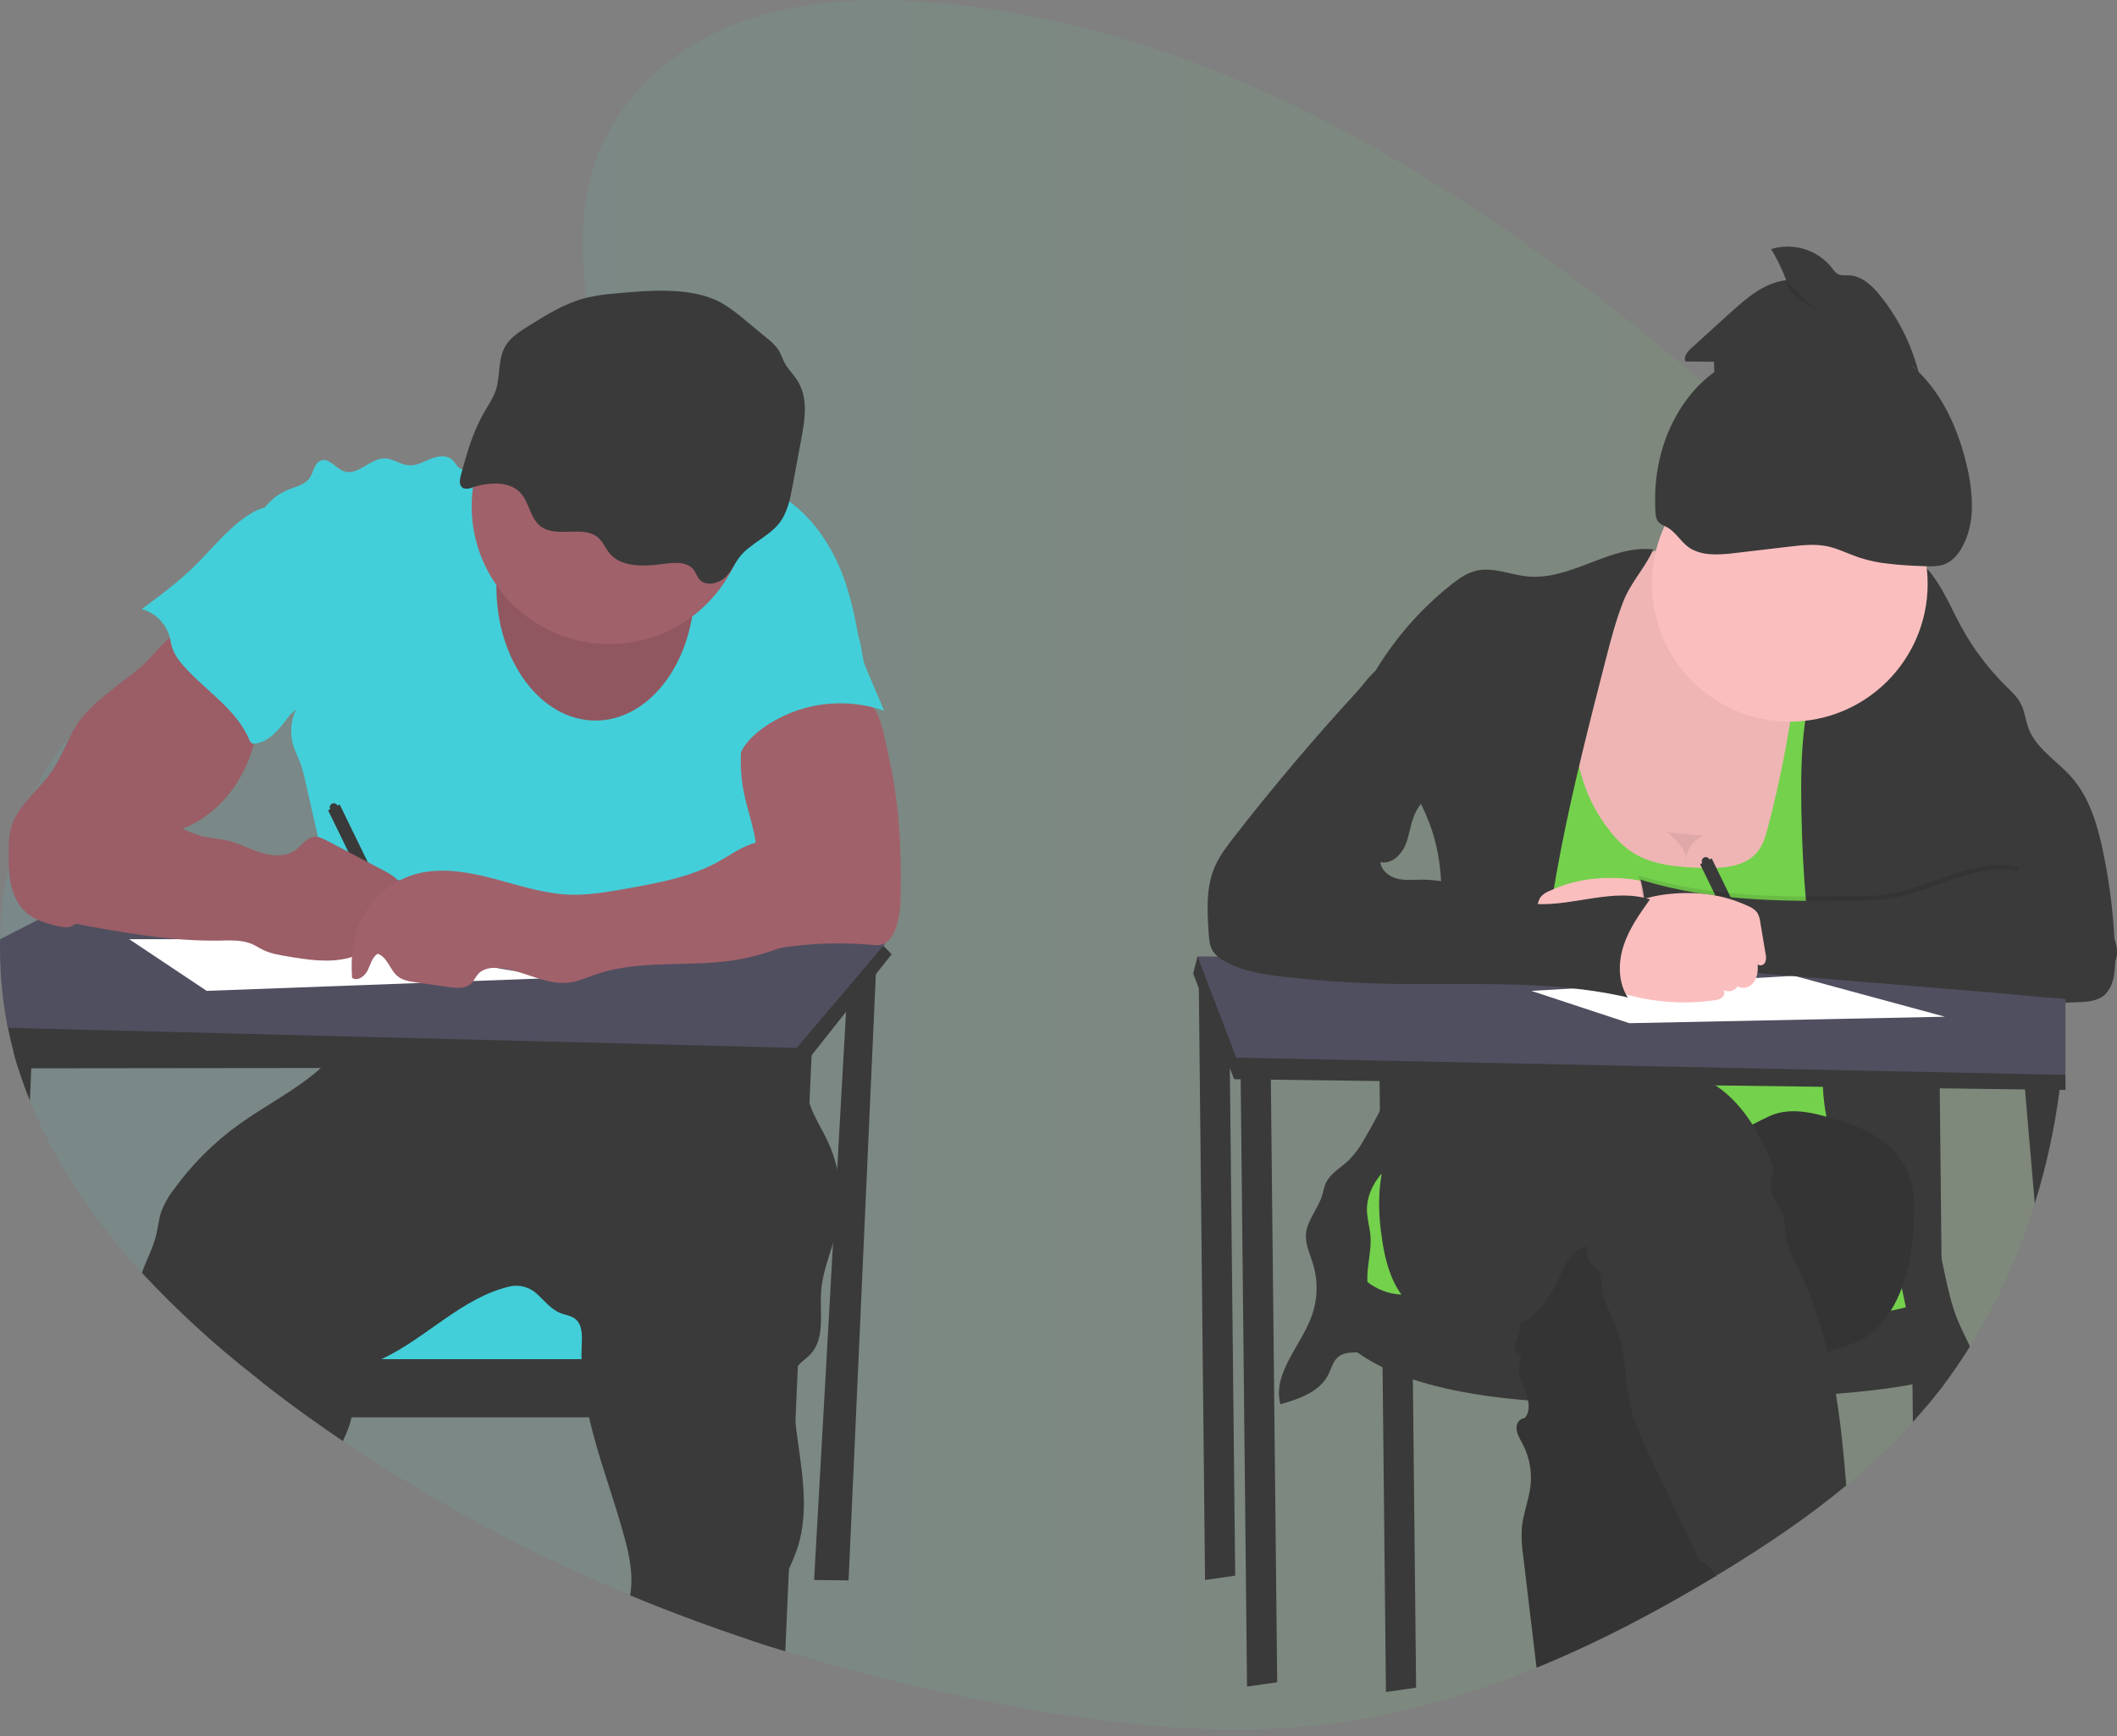 <svg width="300" height="246" viewBox="0 0 300 246" fill="none" xmlns="http://www.w3.org/2000/svg">
<rect x="0" y="0" width="300" height="246" fill="#808080" stroke="none"/>
<g clip-path="url(#clip0)">
<path opacity="0.1" d="M292.705 142.084C292.705 142.27 292.705 142.456 292.705 142.64C292.673 145.851 292.482 149.053 292.134 152.248C292.136 152.267 292.136 152.287 292.134 152.306C292.107 152.572 292.076 152.834 292.046 153.1C291.994 153.548 291.939 153.994 291.878 154.443C291.166 159.904 289.989 165.294 288.359 170.555C286.175 177.664 283.087 184.463 279.172 190.785C277.967 192.718 276.684 194.589 275.323 196.398C274.596 197.357 273.855 198.294 273.088 199.216C272.551 199.861 272.004 200.495 271.446 201.12L271.098 201.505C268.165 204.726 265.003 207.731 261.637 210.497C256.143 215.051 250.227 219.012 244.217 222.687C243.876 222.898 243.531 223.105 243.186 223.298C243.162 223.315 243.136 223.33 243.11 223.343C234.942 228.282 226.472 232.738 217.746 236.306C208.192 240.222 198.327 243.07 188.206 244.315C174.099 246.049 159.82 244.639 145.799 242.215C134.137 240.212 122.616 237.459 111.308 233.974L109.447 233.391C108.482 233.084 107.519 232.771 106.556 232.451C100.743 230.528 94.994 228.392 89.311 226.042C75.037 220.163 61.401 212.841 48.616 204.191C46.988 203.096 45.383 201.977 43.802 200.833C41.593 199.242 39.409 197.604 37.252 195.919L35.922 194.888C30.277 190.468 24.988 185.611 20.105 180.362C13.537 173.214 7.923 165.15 4.233 155.944C3.651 154.497 3.118 153.023 2.634 151.522L2.588 151.372C2.344 150.609 2.118 149.846 1.911 149.052C1.605 147.917 1.338 146.767 1.108 145.603C1.059 145.38 1.016 145.158 0.977 144.932C0.247 141.015 -0.075 137.033 0.015 133.049C0.092 129.559 0.5 126.084 1.236 122.672C1.989 119.134 3.15 115.696 4.694 112.426C6.09 109.485 7.869 106.742 9.984 104.267C11.47 102.537 13.141 100.975 14.968 99.609C18.28 97.143 21.951 95.425 25.758 94.067C27.546 93.425 29.359 92.864 31.181 92.342C32.472 91.97 33.77 91.616 35.061 91.268L38.87 90.239C41.312 89.574 43.754 88.89 46.159 88.151C52.715 86.149 59.14 83.726 65.082 80.112C66.023 79.541 66.981 78.915 67.939 78.244C69.16 77.395 70.363 76.474 71.553 75.478C72.756 74.471 73.934 73.394 75.057 72.252C75.231 72.075 75.402 71.898 75.573 71.718C76.489 70.754 77.377 69.743 78.201 68.693C78.604 68.181 78.995 67.659 79.367 67.128C79.883 66.392 80.371 65.644 80.823 64.875C83.088 61.029 84.486 56.787 84.321 52.315C84.297 51.578 84.23 50.844 84.122 50.114C83.725 47.419 83.344 44.788 83.063 42.215C81.885 31.572 82.382 21.921 90.37 12.853C100.302 1.581 115.89 -0.717 130.08 0.183C171.105 2.778 208.452 26.2 241.272 54.085C244.111 56.495 246.915 58.936 249.684 61.411C250.382 62.033 251.081 62.66 251.781 63.291C256.97 67.964 262.079 72.811 266.837 78.003C267.222 78.424 267.607 78.845 267.985 79.269C268.217 79.532 268.452 79.791 268.681 80.057C270.164 81.736 271.604 83.455 273 85.215C276.739 89.888 280.041 94.894 282.865 100.171C287.188 108.452 290.115 117.39 291.527 126.625C292.058 129.978 292.407 133.358 292.574 136.749C292.626 137.747 292.659 138.748 292.678 139.746C292.678 140.067 292.678 140.384 292.678 140.704C292.708 141.168 292.708 141.62 292.705 142.084Z" fill="url(#paint0_linear)"/>
<path d="M120.251 136.965L115.368 223.89L120.251 223.954L124.219 135.745L120.251 136.965Z" fill="#3A3A3A"/>
<path d="M102.243 181.006H41.809V194.131H102.243V181.006Z" fill="#43CFD9"/>
<path d="M106.211 192.601V200.842H43.784C41.574 199.251 39.391 197.613 37.234 195.928V192.601H106.211Z" fill="#3A3A3A"/>
<path d="M118.677 173.845C118.506 174.636 118.283 175.417 118.048 176.196C117.355 178.445 116.522 180.664 116.36 183.002C116.143 186.091 116.97 189.683 114.834 191.927C114.284 192.507 113.567 192.94 113.076 193.56C113 193.657 112.931 193.759 112.868 193.865C112.429 194.591 112.377 195.477 112.371 196.307C112.376 198.077 112.491 199.846 112.716 201.602C113.439 207.646 114.867 213.701 112.99 219.406C112.65 220.395 112.254 221.365 111.803 222.309C110.887 224.323 109.889 226.31 109.59 228.492C109.37 230.11 109.437 231.777 109.425 233.422C108.461 233.115 107.497 232.801 106.535 232.482C100.721 230.559 94.973 228.422 89.29 226.072C89.305 225.99 89.32 225.904 89.332 225.822C89.769 223.105 89.171 220.328 88.444 217.678C86.918 212.065 84.757 206.507 83.478 200.855C82.963 198.647 82.625 196.401 82.468 194.14C82.431 193.633 82.41 193.123 82.407 192.614C82.392 191.948 82.407 191.283 82.434 190.611C82.499 189.271 82.556 187.681 81.485 186.866C80.896 186.424 80.118 186.347 79.431 186.079C78.106 185.563 77.2 184.367 76.15 183.408C75.649 182.922 75.037 182.566 74.368 182.369C73.698 182.172 72.991 182.141 72.307 182.279C65.446 183.851 60.404 189.671 54.018 192.614C53.771 192.73 53.524 192.839 53.273 192.943C52.447 193.246 51.661 193.647 50.932 194.14C50.42 194.495 50.049 195.019 49.883 195.62C49.721 196.267 49.861 196.945 49.941 197.61C50.069 198.692 50.023 199.787 49.803 200.855C49.72 201.268 49.611 201.676 49.477 202.076C49.232 202.799 48.906 203.507 48.594 204.212C46.967 203.117 45.362 201.998 43.781 200.855C41.571 199.263 39.388 197.625 37.231 195.941L35.922 194.888C30.277 190.468 24.988 185.611 20.105 180.362C20.755 178.531 21.695 176.828 22.147 174.95C22.403 173.873 22.498 172.753 22.852 171.706C23.26 170.621 23.828 169.602 24.537 168.684C27.132 165.065 30.302 161.893 33.919 159.296C37.701 156.585 42.069 154.412 45.472 151.335C46.853 150.126 48.044 148.715 49.003 147.151C49.061 147.056 49.116 146.955 49.165 146.846C49.431 146.293 49.615 145.705 49.712 145.1C49.956 143.732 49.919 142.231 50.041 140.918C54.187 141.636 58.413 141.763 62.595 141.297C67.463 140.75 72.225 139.398 77.093 138.873C77.459 138.83 77.829 138.797 78.198 138.766C79.758 138.641 81.32 138.614 82.886 138.632C84.196 138.632 85.505 138.69 86.814 138.733L101.23 139.221C102.826 139.276 104.456 139.337 105.943 139.92C107.707 140.613 109.12 141.992 110.252 143.509C110.396 143.705 110.539 143.9 110.674 144.102C111.605 145.461 112.353 146.938 112.896 148.494C112.954 148.652 113.009 148.799 113.06 148.973C113.198 149.397 113.317 149.825 113.424 150.258C113.506 150.597 113.579 150.936 113.646 151.277C113.982 152.968 114.181 154.696 114.712 156.329C114.748 156.448 114.788 156.567 114.831 156.683C115.469 158.471 116.528 160.074 117.327 161.792C117.904 163.036 118.344 164.339 118.64 165.678C119.238 168.366 119.25 171.152 118.677 173.845Z" fill="#3A3A3A"/>
<path d="M74.859 64.616C73.571 63.59 71.703 64.341 70.195 65.003C68.931 65.562 67.63 66.032 66.3 66.41C66.028 66.515 65.734 66.546 65.446 66.499C64.835 66.352 64.579 65.629 64.124 65.189C63.334 64.429 62.04 64.609 61.02 65.022C60.001 65.434 58.993 66.029 57.901 65.937C56.735 65.846 55.721 64.985 54.543 64.957C52.468 64.909 50.725 67.466 48.762 66.789C47.566 66.377 46.626 64.82 45.448 65.263C44.532 65.611 44.45 66.877 43.897 67.704C43.247 68.669 41.98 68.941 40.897 69.368C37.481 70.717 35.22 74.523 35.665 78.168C35.913 80.179 36.886 82.022 37.53 83.942C39.441 89.525 38.785 95.822 41.193 101.206C41.498 100.919 41.669 100.812 41.965 100.528C41.204 102.107 41.057 103.913 41.553 105.595C41.806 106.44 42.218 107.228 42.53 108.055C42.853 108.983 43.114 109.931 43.311 110.893L45.967 122.608C47.004 127.186 48.045 131.764 48.225 136.453C48.337 139.501 48.104 142.552 47.529 145.548C52.34 144.752 56.741 142.618 61.615 142.646C63.404 142.646 65.177 142.951 66.951 143.195C72.121 143.919 77.336 144.272 82.557 144.254C83.369 144.3 84.182 144.186 84.95 143.918C85.621 143.632 86.17 143.122 86.805 142.752C88.048 142.02 89.552 141.837 90.984 141.837C97.513 141.718 103.803 144.108 110.289 144.95C112.85 139.575 113.003 133.135 111.037 127.516C110.454 125.846 109.67 124.219 109.438 122.464C109.344 121.386 109.32 120.302 109.364 119.22C109.354 116.45 108.855 113.703 107.89 111.107C107.512 110.091 107.057 109.056 107.096 107.972C107.136 106.889 107.67 105.879 108.195 104.92C109.261 102.967 110.332 100.995 111.837 99.347C113.378 97.644 115.307 96.347 117.215 95.074L121.924 91.912C121.28 87.843 120.45 83.558 118.725 79.816C117.001 76.074 114.422 72.634 110.933 70.445C109.757 69.738 108.526 69.125 107.252 68.614C105.47 67.863 103.614 67.201 101.682 67.088C99.484 66.963 97.32 67.552 95.15 67.918C88.319 69.069 80.28 68.928 74.859 64.616Z" fill="#43CFD9"/>
<path d="M126.356 135.22L124.116 138.049L119.891 143.381L115.008 149.544L113.643 151.265H110.997L45.469 151.341L4.432 151.387H2.6C2.356 150.624 2.13 149.861 1.923 149.068C1.618 147.932 1.35 146.782 1.12 145.619C1.071 145.396 1.029 145.173 0.989 144.947L15.878 135.213L21.475 135.183L38.598 135.085L48.161 135.03H49.907H51.003L57.376 134.997L105.949 134.719L108.433 134.704H109.511L112.365 134.688L122.983 134.627L125.022 133.852L125.172 134.011L126.356 135.22Z" fill="#3A3A3A"/>
<path d="M125.44 133.693L125.187 133.999L123.52 135.961L120.09 140.012L112.896 148.494L49.165 146.867L1.108 145.646C1.059 145.423 1.016 145.2 0.977 144.974C0.247 141.057 -0.075 137.076 0.015 133.092L5.344 130.364L6.565 129.735L16.067 124.851L24.405 120.578L46.156 123.404L50.972 124.03L53.151 124.311L56.341 124.726L56.609 124.763L106.626 131.249L112.154 131.966L115.398 132.387L125.397 133.687L125.44 133.693Z" fill="#504F60"/>
<path d="M115.063 148.344L115.011 149.544L114.706 156.317L113.064 193.554L112.716 201.602L111.8 222.309L111.284 234.005L109.422 233.422C108.458 233.115 107.494 232.801 106.532 232.482L110.997 151.293L111.092 149.59L113.057 148.979L115.063 148.344Z" fill="#3A3A3A"/>
<path d="M4.572 148.256L4.435 151.39L4.233 155.969C3.651 154.522 3.118 153.048 2.634 151.546L2.588 151.396C2.344 150.633 2.118 149.87 1.911 149.077L4.572 148.256Z" fill="#3A3A3A"/>
<path d="M84.388 102.106C92.142 102.106 98.428 93.634 98.428 83.182C98.428 72.731 92.142 64.258 84.388 64.258C76.634 64.258 70.348 72.731 70.348 83.182C70.348 93.634 76.634 102.106 84.388 102.106Z" fill="#A1616A"/>
<path opacity="0.1" d="M84.388 102.106C92.142 102.106 98.428 93.634 98.428 83.182C98.428 72.731 92.142 64.258 84.388 64.258C76.634 64.258 70.348 72.731 70.348 83.182C70.348 93.634 76.634 102.106 84.388 102.106Z" fill="black"/>
<path d="M86.372 91.271C97.16 91.271 105.906 82.525 105.906 71.736C105.906 60.948 97.16 52.202 86.372 52.202C75.583 52.202 66.838 60.948 66.838 71.736C66.838 82.525 75.583 91.271 86.372 91.271Z" fill="#A1616A"/>
<path d="M86.76 41.629C85.567 41.724 84.383 41.905 83.216 42.169C80.127 42.92 77.456 44.587 74.856 46.223C73.69 46.959 72.49 47.725 71.767 48.805C70.467 50.743 70.97 53.209 70.241 55.361C69.862 56.466 69.166 57.458 68.577 58.487C66.957 61.307 66.108 64.405 65.275 67.472C65.104 68.107 65.055 68.968 65.748 69.212C66.147 69.295 66.562 69.248 66.932 69.078C69.121 68.355 71.901 68.147 73.525 69.615C75.149 71.083 75.011 73.687 76.944 74.804C79.156 76.095 82.612 74.535 84.62 76.058C85.481 76.712 85.792 77.758 86.497 78.546C88.139 80.377 91.298 80.289 93.926 79.919C95.434 79.706 97.284 79.562 98.199 80.621C98.639 81.122 98.764 81.809 99.274 82.26C100.189 83.079 101.865 82.663 102.759 81.824C103.654 80.985 104.081 79.849 104.826 78.906C106.275 77.075 108.824 76.077 110.32 74.267C111.571 72.741 111.949 70.83 112.291 68.986L113.564 62.152C114.08 59.381 114.55 56.353 112.99 53.911C112.435 53.032 111.638 52.275 111.159 51.366C110.838 50.755 110.658 50.111 110.286 49.535C109.844 48.934 109.317 48.401 108.72 47.953L105.708 45.46C104.678 44.558 103.576 43.742 102.414 43.018C98.114 40.512 91.674 41.171 86.76 41.629Z" fill="#3A3A3A"/>
<path d="M22.419 91.948C21.695 92.717 21.027 93.548 20.252 94.268C19.57 94.874 18.856 95.445 18.115 95.977C16.918 96.873 15.748 97.799 14.605 98.758C13.412 99.701 12.332 100.78 11.388 101.972C9.758 104.16 8.986 106.883 7.46 109.144C6.111 111.15 4.209 112.734 2.839 114.724C2.237 115.561 1.791 116.498 1.52 117.492C1.318 118.454 1.227 119.437 1.248 120.419C1.221 122.031 1.196 123.661 1.526 125.239C1.856 126.817 2.579 128.367 3.818 129.402C4.969 130.364 6.455 130.806 7.911 131.172C8.662 131.359 9.474 131.533 10.188 131.236C10.711 130.972 11.165 130.59 11.513 130.119L15.227 125.846C17.712 122.977 20.294 120.047 23.703 118.368C24.772 117.846 25.898 117.453 26.969 116.946C31.511 114.758 34.722 110.277 35.967 105.393C36.273 104.2 36.468 102.982 36.666 101.764L37.203 98.425C37.245 98.258 37.245 98.083 37.203 97.915C37.119 97.727 36.984 97.566 36.813 97.451C34.225 95.362 31.803 93.076 29.567 90.614C29.036 90.028 28.538 89.226 27.925 88.734C27.156 88.124 27.214 88.17 26.289 88.734C24.866 89.635 23.565 90.715 22.419 91.948Z" fill="#A1616A"/>
<path d="M47.828 114.168C47.797 114.098 47.753 114.034 47.696 113.981C47.64 113.927 47.574 113.886 47.501 113.859C47.429 113.833 47.352 113.821 47.274 113.824C47.197 113.828 47.121 113.848 47.052 113.881C46.982 113.915 46.92 113.963 46.869 114.021C46.819 114.079 46.78 114.147 46.756 114.221C46.733 114.294 46.724 114.372 46.731 114.449C46.738 114.526 46.76 114.601 46.797 114.669L46.492 114.819L55.593 133.474L57.238 132.671L48.137 114.004L47.828 114.168Z" fill="#3A3A3A"/>
<path opacity="0.04" d="M22.419 91.948C21.695 92.717 21.027 93.548 20.252 94.268C19.57 94.874 18.856 95.445 18.115 95.977C16.918 96.873 15.748 97.799 14.605 98.758C13.412 99.701 12.332 100.78 11.388 101.972C9.758 104.16 8.986 106.883 7.46 109.144C6.111 111.15 4.209 112.734 2.839 114.724C2.237 115.561 1.791 116.498 1.52 117.492C1.318 118.454 1.227 119.437 1.248 120.419C1.221 122.031 1.196 123.661 1.526 125.239C1.856 126.817 2.579 128.367 3.818 129.402C4.969 130.364 6.455 130.806 7.911 131.172C8.662 131.359 9.474 131.533 10.188 131.236C10.711 130.972 11.165 130.59 11.513 130.119L15.227 125.846C17.712 122.977 20.294 120.047 23.703 118.368C24.772 117.846 25.898 117.453 26.969 116.946C31.511 114.758 34.722 110.277 35.967 105.393C36.273 104.2 36.468 102.982 36.666 101.764L37.203 98.425C37.245 98.258 37.245 98.083 37.203 97.915C37.119 97.727 36.984 97.566 36.813 97.451C34.225 95.362 31.803 93.076 29.567 90.614C29.036 90.028 28.538 89.226 27.925 88.734C27.156 88.124 27.214 88.17 26.289 88.734C24.866 89.635 23.565 90.715 22.419 91.948Z" fill="black"/>
<path d="M127.641 126.328C127.61 128.276 127.534 130.281 126.725 132.058C126.377 132.827 125.837 133.584 125.028 133.837C124.539 133.95 124.032 133.969 123.536 133.892C117.548 133.366 111.514 133.844 105.683 135.308C107.24 132.195 106.346 128.462 106.776 125.007C106.895 124.064 107.112 123.136 107.194 122.19C107.499 118.832 106.062 115.572 105.402 112.258C104.83 109.388 104.83 106.434 105.402 103.565C105.515 102.826 105.769 102.116 106.15 101.474C106.597 100.849 107.185 100.338 107.866 99.982C110.338 98.575 113.253 98.413 116.03 98.599C117.901 98.724 121.653 98.547 123.212 99.698C124.918 100.958 125.459 105.192 125.92 107.148C126.61 110.149 127.079 113.196 127.324 116.265C127.623 119.611 127.687 122.971 127.641 126.328Z" fill="#A1616A"/>
<path d="M18.307 133.086L29.295 140.411L78.741 138.58L46.083 133.086H18.307Z" fill="white"/>
<path d="M32.796 74.883C30.992 76.474 29.463 78.347 27.754 80.041C25.41 82.367 22.745 84.345 20.093 86.314C21.044 86.58 21.909 87.088 22.605 87.789C23.3 88.49 23.802 89.359 24.061 90.312C24.177 90.761 24.235 91.228 24.366 91.667C24.671 92.708 25.343 93.606 26.063 94.414C29.158 97.903 33.489 100.485 35.314 104.792C35.374 105.002 35.503 105.185 35.681 105.311C35.829 105.377 35.994 105.396 36.154 105.366C37.805 105.192 39.068 103.861 40.121 102.567C42.319 99.82 44.227 96.786 45.31 93.435C46.394 90.083 46.568 86.378 45.387 83.057C44.797 81.403 43.888 79.883 42.984 78.378C42.193 77.061 41.403 75.747 40.616 74.435C40.204 73.742 39.679 72.335 38.87 71.993C37.124 71.242 33.916 73.763 32.796 74.883Z" fill="#43CFD9"/>
<path d="M122.696 94.61L125.294 100.714C122.466 99.726 119.444 99.425 116.477 99.837C113.51 100.248 110.684 101.36 108.232 103.08C106.751 104.139 105.393 105.47 104.725 107.161C104.395 107.223 104.054 107.191 103.741 107.069C103.429 106.946 103.157 106.738 102.958 106.468C102.567 105.92 102.34 105.272 102.304 104.6C102.063 102.256 102.951 99.957 103.831 97.766C104.24 96.74 104.661 95.693 105.387 94.86C106.114 94.027 107.078 93.477 108.043 92.959C111.12 91.257 114.342 89.833 117.672 88.704C119.076 88.249 120.548 88.258 121.335 89.571C122.248 91.136 121.982 92.943 122.696 94.61Z" fill="#43CFD9"/>
<path d="M18.371 112.926C19.021 113.445 19.592 114.059 20.261 114.553C20.968 115.044 21.72 115.466 22.507 115.814L25.517 117.26C26.449 117.745 27.425 118.142 28.431 118.445C29.72 118.789 31.072 118.823 32.366 119.144C33.999 119.546 35.491 120.386 37.1 120.871C38.708 121.356 40.592 121.436 41.934 120.425C42.774 119.794 43.409 118.75 44.45 118.594C45.121 118.506 45.768 118.829 46.366 119.144L54.198 123.261C55.254 123.816 56.371 124.433 56.924 125.492C57.476 126.551 57.104 128.16 55.941 128.435C55.536 128.481 55.128 128.505 54.72 128.505C54.317 128.554 53.878 128.792 53.823 129.198C53.821 129.45 53.887 129.698 54.015 129.915C54.366 130.721 54.47 131.685 54.061 132.466C53.652 133.248 52.648 133.733 51.845 133.382C51.982 134.563 50.697 135.391 49.553 135.705C46.665 136.495 43.604 136.01 40.653 135.51C39.493 135.314 38.315 135.113 37.258 134.594C36.752 134.347 36.282 134.029 35.769 133.8C34.362 133.175 32.763 133.257 31.224 133.284C24.11 133.41 17.056 132.091 10.06 130.779C8.763 130.534 7.429 130.275 6.321 129.558C4.185 128.166 3.391 125.309 3.742 122.782C4.093 120.255 5.375 117.965 6.636 115.743L8.268 112.865C8.482 112.424 8.781 112.03 9.148 111.705C11.55 109.871 16.314 111.272 18.371 112.926Z" fill="#A1616A"/>
<path opacity="0.04" d="M18.371 112.926C19.021 113.445 19.592 114.059 20.261 114.553C20.968 115.044 21.72 115.466 22.507 115.814L25.517 117.26C26.449 117.745 27.425 118.142 28.431 118.445C29.72 118.789 31.072 118.823 32.366 119.144C33.999 119.546 35.491 120.386 37.1 120.871C38.708 121.356 40.592 121.436 41.934 120.425C42.774 119.794 43.409 118.75 44.45 118.594C45.121 118.506 45.768 118.829 46.366 119.144L54.198 123.261C55.254 123.816 56.371 124.433 56.924 125.492C57.476 126.551 57.104 128.16 55.941 128.435C55.536 128.481 55.128 128.505 54.72 128.505C54.317 128.554 53.878 128.792 53.823 129.198C53.821 129.45 53.887 129.698 54.015 129.915C54.366 130.721 54.47 131.685 54.061 132.466C53.652 133.248 52.648 133.733 51.845 133.382C51.982 134.563 50.697 135.391 49.553 135.705C46.665 136.495 43.604 136.01 40.653 135.51C39.493 135.314 38.315 135.113 37.258 134.594C36.752 134.347 36.282 134.029 35.769 133.8C34.362 133.175 32.763 133.257 31.224 133.284C24.11 133.41 17.056 132.091 10.06 130.779C8.763 130.534 7.429 130.275 6.321 129.558C4.185 128.166 3.391 125.309 3.742 122.782C4.093 120.255 5.375 117.965 6.636 115.743L8.268 112.865C8.482 112.424 8.781 112.03 9.148 111.705C11.55 109.871 16.314 111.272 18.371 112.926Z" fill="black"/>
<path d="M111.544 118.2C109.953 118.951 108.128 119.024 106.468 119.601C104.807 120.178 103.397 121.216 101.874 122.061C97.906 124.277 93.328 125.114 88.832 125.91C86.106 126.399 83.338 126.887 80.591 126.771C76.873 126.612 73.302 125.373 69.701 124.439C66.099 123.505 62.256 122.876 58.688 123.926C56.825 124.494 55.122 125.492 53.716 126.841C52.311 128.189 51.243 129.85 50.6 131.688C49.852 133.883 49.748 136.248 49.892 138.562C50.642 139.114 51.692 138.348 52.101 137.509C52.51 136.669 52.733 135.641 53.527 135.152C54.903 135.619 55.239 137.454 56.375 138.36C57.083 138.928 58.029 139.078 58.929 139.206L63.569 139.865C64.686 140.024 65.983 140.131 66.792 139.343C67.186 138.962 67.402 138.427 67.762 138.018C68.501 137.2 69.734 137.06 70.833 137.17C74.264 137.512 77.481 139.737 80.887 139.209C82.059 139.029 83.149 138.528 84.266 138.134C90.886 135.796 98.242 137.219 105.131 135.879C107.759 135.369 110.289 134.466 112.789 133.513C114.147 132.998 115.521 132.457 116.68 131.584C117.779 130.739 118.646 129.63 119.199 128.359C119.752 127.088 119.973 125.697 119.843 124.317C119.587 122.214 118.538 120.288 116.909 118.933C116.372 118.475 115.667 117.599 115.023 117.312C113.793 116.772 112.587 117.709 111.544 118.2Z" fill="#A1616A"/>
<g opacity="0.1">
<path opacity="0.1" d="M102.625 79.208C102.115 78.757 101.99 78.07 101.551 77.569C100.635 76.51 98.785 76.653 97.278 76.867C94.65 77.237 91.478 77.322 89.848 75.494C89.143 74.706 88.832 73.662 87.971 73.006C85.963 71.48 82.508 73.043 80.295 71.752C78.363 70.625 78.488 68.013 76.876 66.563C75.265 65.113 72.472 65.302 70.284 66.026C69.913 66.196 69.498 66.243 69.099 66.16C68.406 65.916 68.455 65.055 68.626 64.42C69.46 61.353 70.308 58.255 71.929 55.434C72.518 54.406 73.214 53.414 73.592 52.309C74.254 50.374 73.916 48.185 74.786 46.354C73.852 46.965 72.954 47.63 72.377 48.491C71.077 50.429 71.581 52.895 70.851 55.047C70.473 56.152 69.777 57.144 69.188 58.172C67.567 60.993 66.719 64.091 65.885 67.158C65.714 67.793 65.666 68.654 66.358 68.898C66.757 68.981 67.172 68.934 67.543 68.763C69.731 68.04 72.512 67.833 74.135 69.301C75.759 70.769 75.622 73.372 77.554 74.49C79.767 75.781 83.222 74.221 85.23 75.744C86.091 76.397 86.402 77.444 87.108 78.231C88.749 80.063 91.909 79.974 94.537 79.605C96.044 79.391 97.894 79.248 98.81 80.307C99.249 80.808 99.374 81.494 99.884 81.946C100.8 82.764 102.475 82.349 103.37 81.51C103.943 80.912 104.434 80.241 104.829 79.513C104.035 79.755 103.19 79.718 102.625 79.208Z" fill="black"/>
<path opacity="0.1" d="M108.186 75.851C107.99 76.104 107.807 76.368 107.64 76.641C108.812 75.805 110.054 75.024 110.93 73.958C111.157 73.683 111.362 73.389 111.541 73.079C110.323 73.952 109.053 74.755 108.186 75.851Z" fill="black"/>
</g>
<path d="M169.85 136.291L170.766 223.89L175.039 223.279L174.123 136.291H169.85Z" fill="#3A3A3A"/>
<path d="M195.489 152.162L196.404 239.761L200.678 239.151L199.762 152.162H195.489Z" fill="#3A3A3A"/>
<path d="M275.314 196.414L275.295 194.732V193.731L275.133 178.323L274.88 154.235L274.837 152.156H270.564L270.586 154.159L270.72 167.06L270.778 172.646L270.827 177.169L270.906 184.989L270.955 189.601V190.089L271.019 196.151L271.074 201.496L271.422 201.111C271.982 200.486 272.529 199.851 273.064 199.206L275.314 196.414Z" fill="#3A3A3A"/>
<path d="M190.758 166.355L188.316 170.006L190.758 186.637L211.513 192.318H245.087L265.232 193.535L274.828 186.967L273.168 175.686L265.843 166.355H190.758Z" fill="#74D14C"/>
<path d="M188.316 170.006L187.095 180.145C187.095 180.145 180.686 200.024 232.268 198.807C283.851 197.589 274.999 193.532 274.999 193.532L274.694 181.769C274.694 181.769 276.492 187.336 250.276 186.582C224.061 185.829 199.609 183.393 199.609 183.393C199.609 183.393 190.453 185.014 188.316 170.006Z" fill="#3A3A3A"/>
<path d="M231.291 79.123C228.349 80.463 226.121 83.06 224.628 85.932C223.136 88.804 222.296 91.957 221.469 95.089C220.596 98.391 219.72 101.703 219.269 105.088C218.463 111.107 219.067 117.434 221.833 122.84C224.598 128.245 229.707 132.607 235.69 133.648C238 134.054 240.375 133.971 242.71 133.73C246.93 133.283 251.088 132.367 255.105 130.998C259.302 129.579 263.669 127.394 265.537 123.368C266.621 121.033 266.712 118.371 266.661 115.801C266.517 108.797 265.459 101.841 263.514 95.11C262.949 93.157 262.293 91.188 261.096 89.543C259.9 87.898 258.264 86.692 256.594 85.575C249.455 80.768 240.073 75.13 231.291 79.123Z" fill="#FBBEBE"/>
<path opacity="0.05" d="M231.291 79.123C228.349 80.463 226.121 83.06 224.628 85.932C223.136 88.804 222.296 91.957 221.469 95.089C220.596 98.391 219.72 101.703 219.269 105.088C218.463 111.107 219.067 117.434 221.833 122.84C224.598 128.245 229.707 132.607 235.69 133.648C238 134.054 240.375 133.971 242.71 133.73C246.93 133.283 251.088 132.367 255.105 130.998C259.302 129.579 263.669 127.394 265.537 123.368C266.621 121.033 266.712 118.371 266.661 115.801C266.517 108.797 265.459 101.841 263.514 95.11C262.949 93.157 262.293 91.188 261.096 89.543C259.9 87.898 258.264 86.692 256.594 85.575C249.455 80.768 240.073 75.13 231.291 79.123Z" fill="black"/>
<path d="M227.986 117.541C228.837 118.712 229.867 119.742 231.038 120.593C233.944 122.602 237.674 122.873 241.202 122.983C244.034 123.069 247.282 122.907 249.058 120.697C249.858 119.702 250.218 118.432 250.542 117.196C252.538 109.606 253.957 101.875 254.784 94.07L262.867 94.097C266.364 109.074 266.078 124.644 265.772 140.024L265.33 162.452L260.123 161.899C247.758 160.59 235.375 159.28 222.944 159.054C215.659 158.92 208.373 159.161 201.114 159.775L212.453 126.06C213.924 121.677 215.411 117.236 215.756 112.63C216.253 105.949 214.379 98.895 216.976 92.714C217.184 92.217 217.446 91.701 217.92 91.442C218.393 91.182 218.991 91.246 219.534 91.316C220.56 91.454 223.694 91.316 224.439 91.973C225.538 92.925 224.811 93.068 224.424 94.604C223.731 97.351 223.075 99.893 223.084 102.756C223.093 107.954 224.705 113.442 227.986 117.541Z" fill="#74D14C"/>
<path d="M275.314 196.414C276.675 194.607 277.958 192.736 279.162 190.801C278.552 189.494 277.881 188.218 277.346 186.885C276.528 184.84 276.058 182.673 275.594 180.521C275.436 179.788 275.278 179.056 275.121 178.323C273.412 170.354 271.807 162.271 271.474 154.192C271.443 153.521 271.424 152.849 271.416 152.178C271.416 152.08 271.416 151.985 271.416 151.873C271.416 151.137 271.416 150.401 271.416 149.669C271.453 147.838 271.569 145.991 271.779 144.153C271.819 143.793 271.865 143.433 271.913 143.073C271.913 142.994 271.932 142.917 271.944 142.838L292.699 142.081L294.445 142.017C295.645 141.974 296.914 141.907 297.903 141.226C299.567 140.085 299.762 137.744 299.734 135.732C299.633 130.648 299.057 125.585 298.013 120.609C297.226 116.867 296.102 113.042 293.581 110.167C291.512 107.805 288.515 106.086 287.437 103.147C287.037 102.054 286.936 100.855 286.418 99.811C285.899 98.767 285.041 98.001 284.232 97.195C281.386 94.374 279.024 91.103 277.243 87.513C276.007 85.023 274.667 82.276 273.052 80.554C272.973 80.466 272.893 80.383 272.811 80.304C271.437 78.946 269.865 78.351 268.004 79.275C267.669 79.443 267.35 79.642 267.051 79.868C266.388 80.374 265.781 80.952 265.241 81.589C263.361 83.751 261.711 86.104 260.318 88.609C259.339 90.373 258.498 92.21 257.803 94.103C257.254 95.599 256.801 97.128 256.445 98.681C256.182 99.832 255.975 100.995 255.81 102.161C255.199 106.544 255.199 111.012 255.285 115.45C255.377 119.528 255.557 123.615 255.926 127.678C256.017 128.66 256.119 129.642 256.231 130.623C256.455 132.562 256.732 134.495 257.061 136.422C257.193 137.158 257.327 137.893 257.476 138.626C257.513 138.821 257.553 139.017 257.592 139.209L257.611 139.291C258.014 140.994 258.327 142.717 258.548 144.453C258.572 144.67 258.591 144.887 258.603 145.103C258.654 146.1 258.646 147.1 258.578 148.097C258.508 149.275 258.398 150.45 258.343 151.628C258.343 151.836 258.343 152.04 258.322 152.239C258.307 152.834 258.322 153.429 258.322 154.024C258.384 155.448 258.553 156.866 258.829 158.264C259.343 160.865 260.233 163.378 261.469 165.724C261.585 165.943 261.704 166.16 261.823 166.374C263.37 169.139 265.324 171.675 266.755 174.505C267.99 177.051 268.912 179.737 269.502 182.505C269.706 183.418 269.899 184.334 270.082 185.252C270.366 186.717 270.619 188.194 270.879 189.671C270.903 189.818 270.931 189.977 270.958 190.111C271.303 192.07 271.666 194.021 272.133 195.934C272.405 197.049 272.71 198.147 273.067 199.228L275.314 196.414Z" fill="#3A3A3A"/>
<path d="M271.236 172.356C271.236 172.631 271.218 172.905 271.205 173.183C271.151 174.522 271.028 175.858 270.836 177.185C270.583 178.995 270.14 180.774 269.514 182.492C269.1 183.622 268.572 184.707 267.939 185.731C267.378 186.64 266.722 187.486 265.98 188.255C264.149 190.16 261.511 190.767 258.96 191.57C257.786 191.91 256.651 192.373 255.575 192.952C255.383 193.059 255.193 193.175 255.01 193.297L251.818 195.412C250.823 196.069 249.806 196.749 249.123 197.723C249.011 197.889 248.909 198.061 248.817 198.239C248.385 199.135 248.069 200.083 247.877 201.059C246.217 207.975 244.553 214.898 243.415 221.918C243.339 222.382 243.265 222.849 243.186 223.316L243.158 223.462C243.145 223.428 243.128 223.394 243.11 223.362C234.942 228.3 226.472 232.756 217.746 236.325L215.85 220.453C215.653 219.163 215.587 217.856 215.655 216.552C215.835 214.498 216.671 212.551 216.897 210.503C217.111 208.498 216.732 206.474 215.808 204.682C215.447 203.986 214.996 203.303 214.913 202.524C214.831 201.746 215.279 201.035 216.061 200.955C216.671 200.278 216.72 199.353 216.54 198.437C216.444 197.959 216.301 197.492 216.113 197.042C215.594 195.767 214.938 194.378 215.383 193.074C215.501 192.838 215.554 192.575 215.536 192.311C215.539 192.295 215.539 192.279 215.536 192.263C215.432 191.921 215.026 191.771 214.816 191.481C214.419 190.941 214.816 190.205 215.06 189.583C215.297 188.914 215.435 188.213 215.469 187.504C215.502 187.11 215.527 186.714 215.569 186.323C215.629 185.794 215.724 185.27 215.853 184.754C216.595 181.83 218.378 179.278 220.868 177.575C222.055 176.776 223.377 176.193 224.589 175.439C225.83 174.602 227.015 173.684 228.135 172.692C230.823 170.453 233.618 168.343 236.52 166.361C239.64 164.231 242.872 162.268 246.202 160.483C246.914 160.098 247.626 159.724 248.338 159.36C249.113 158.953 249.894 158.567 250.679 158.203C253.194 157.003 256.048 157.452 258.829 158.252C259.995 158.584 261.145 158.981 262.256 159.341C263.341 159.694 264.385 160.163 265.37 160.739C267.833 162.186 269.868 164.323 270.714 167.021C270.715 167.038 270.715 167.055 270.714 167.073C271.251 168.764 271.285 170.577 271.236 172.356Z" fill="#3A3A3A"/>
<path opacity="0.1" d="M271.236 172.356C271.236 172.631 271.218 172.905 271.205 173.183C271.151 174.522 271.028 175.858 270.836 177.185C270.583 178.995 270.14 180.774 269.514 182.492C269.1 183.622 268.572 184.707 267.939 185.731C267.378 186.64 266.722 187.486 265.98 188.255C264.149 190.16 261.511 190.767 258.96 191.57C257.786 191.91 256.651 192.373 255.575 192.952C255.383 193.059 255.193 193.175 255.01 193.297L251.818 195.412C250.823 196.069 249.806 196.749 249.123 197.723C249.011 197.889 248.909 198.061 248.817 198.239C248.385 199.135 248.069 200.083 247.877 201.059C246.217 207.975 244.553 214.898 243.415 221.918C243.339 222.382 243.265 222.849 243.186 223.316L243.158 223.462C243.145 223.428 243.128 223.394 243.11 223.362C234.942 228.3 226.472 232.756 217.746 236.325L215.85 220.453C215.653 219.163 215.587 217.856 215.655 216.552C215.835 214.498 216.671 212.551 216.897 210.503C217.111 208.498 216.732 206.474 215.808 204.682C215.447 203.986 214.996 203.303 214.913 202.524C214.831 201.746 215.279 201.035 216.061 200.955C216.671 200.278 216.72 199.353 216.54 198.437C216.444 197.959 216.301 197.492 216.113 197.042C215.594 195.767 214.938 194.378 215.383 193.074C215.501 192.838 215.554 192.575 215.536 192.311C215.539 192.295 215.539 192.279 215.536 192.263C215.432 191.921 215.026 191.771 214.816 191.481C214.419 190.941 214.816 190.205 215.06 189.583C215.297 188.914 215.435 188.213 215.469 187.504C215.502 187.11 215.527 186.714 215.569 186.323C215.629 185.794 215.724 185.27 215.853 184.754C216.595 181.83 218.378 179.278 220.868 177.575C222.055 176.776 223.377 176.193 224.589 175.439C225.83 174.602 227.015 173.684 228.135 172.692C230.823 170.453 233.618 168.343 236.52 166.361C239.64 164.231 242.872 162.268 246.202 160.483C246.914 160.098 247.626 159.724 248.338 159.36C249.113 158.953 249.894 158.567 250.679 158.203C253.194 157.003 256.048 157.452 258.829 158.252C259.995 158.584 261.145 158.981 262.256 159.341C263.341 159.694 264.385 160.163 265.37 160.739C267.833 162.186 269.868 164.323 270.714 167.021C270.715 167.038 270.715 167.055 270.714 167.073C271.251 168.764 271.285 170.577 271.236 172.356Z" fill="black"/>
<path d="M242.255 121.799C242.224 121.728 242.179 121.664 242.123 121.611C242.067 121.558 242 121.517 241.928 121.49C241.855 121.463 241.778 121.451 241.701 121.455C241.624 121.459 241.548 121.478 241.478 121.512C241.409 121.546 241.347 121.593 241.296 121.651C241.245 121.71 241.207 121.778 241.183 121.851C241.159 121.925 241.15 122.003 241.157 122.08C241.164 122.157 241.187 122.231 241.223 122.3L240.918 122.449L250.02 141.104L251.665 140.302L242.563 121.634L242.255 121.799Z" fill="#3A3A3A"/>
<path d="M253.634 102.259C264.422 102.259 273.168 93.513 273.168 82.724C273.168 71.936 264.422 63.19 253.634 63.19C242.845 63.19 234.099 71.936 234.099 82.724C234.099 93.513 242.845 102.259 253.634 102.259Z" fill="#FBBEBE"/>
<path d="M279.416 70.632C279.324 69.079 279.094 67.537 278.726 66.026C277.578 61.09 275.481 56.231 271.871 52.688C271.648 51.821 271.382 50.966 271.074 50.127C271.068 50.106 271.061 50.086 271.053 50.066C269.976 47.107 268.418 44.347 266.444 41.895C265.299 40.472 263.816 39.069 261.991 39.014C261.478 38.995 260.935 39.084 260.465 38.849C260.119 38.625 259.828 38.327 259.613 37.976C258.709 36.834 257.51 35.96 256.146 35.45C254.782 34.939 253.304 34.811 251.873 35.079L251.683 35.119C251.576 35.14 251.47 35.165 251.378 35.192C251.286 35.22 251.122 35.265 250.993 35.305C251.134 35.537 251.271 35.772 251.406 36.01C251.768 36.655 252.103 37.314 252.413 37.988C252.669 38.55 252.906 39.12 253.124 39.7C249.998 40.057 247.453 42.276 245.127 44.389L239.651 49.358C239.641 49.366 239.632 49.375 239.624 49.385L239.465 49.538C239.426 49.577 239.386 49.617 239.349 49.66C239.334 49.672 239.321 49.687 239.31 49.702C239.264 49.751 239.221 49.803 239.178 49.855C239.102 49.951 239.034 50.053 238.974 50.16C238.944 50.206 238.917 50.254 238.894 50.304C238.886 50.318 238.879 50.334 238.873 50.349C238.853 50.391 238.836 50.434 238.821 50.478C238.82 50.484 238.82 50.49 238.821 50.496C238.813 50.521 238.806 50.547 238.8 50.572C238.738 50.787 238.756 51.017 238.852 51.219L242.463 51.259H242.887C242.905 51.741 242.92 52.227 242.939 52.709C242.366 53.138 241.816 53.596 241.29 54.082C240.718 54.612 240.181 55.179 239.682 55.779C236.425 59.714 234.725 64.796 234.554 69.911C234.554 70.07 234.554 70.216 234.554 70.381C234.554 70.848 234.554 71.315 234.554 71.779C234.554 72.084 234.582 72.39 234.606 72.695C234.608 73.092 234.713 73.483 234.911 73.827C234.937 73.866 234.966 73.902 234.997 73.937C235.18 74.136 235.4 74.297 235.644 74.413L235.906 74.541C236.038 74.606 236.163 74.666 236.285 74.737C237.435 75.387 238.116 76.641 239.163 77.447C239.224 77.493 239.285 77.539 239.346 77.578L239.484 77.67L239.569 77.725L239.685 77.792C239.761 77.838 239.839 77.88 239.92 77.917L240.067 77.99H240.091C240.213 78.045 240.335 78.097 240.46 78.143L240.634 78.204L240.686 78.222C240.735 78.238 240.787 78.256 240.839 78.268C240.942 78.299 241.044 78.326 241.144 78.351L241.449 78.418C241.568 78.439 241.69 78.46 241.812 78.476L241.992 78.5L242.176 78.518C242.467 78.545 242.76 78.56 243.055 78.564C243.981 78.558 244.905 78.494 245.823 78.372L253.612 77.456C255.38 77.252 257.183 77.047 258.926 77.407C260.403 77.713 261.765 78.415 263.199 78.912C263.523 79.025 263.846 79.129 264.173 79.217C264.292 79.251 264.414 79.288 264.536 79.318L264.704 79.361L265.095 79.456C265.235 79.489 265.376 79.523 265.516 79.55C265.714 79.593 265.91 79.629 266.108 79.666C266.242 79.694 266.38 79.715 266.517 79.739H266.545L266.935 79.8H267.03L267.32 79.84C267.46 79.861 267.601 79.88 267.744 79.895C268.055 79.934 268.367 79.967 268.678 79.996C269.182 80.045 269.688 80.081 270.204 80.112L270.711 80.142L271.218 80.167L272.744 80.234H272.811H273.024C273.659 80.278 274.296 80.245 274.923 80.136C275.033 80.115 275.14 80.09 275.246 80.06C275.353 80.029 275.442 79.999 275.552 79.962C276.696 79.523 277.533 78.512 278.112 77.432C278.235 77.203 278.348 76.974 278.451 76.739C278.555 76.504 278.65 76.266 278.735 76.028C278.842 75.723 278.934 75.433 279.013 75.127C279.037 75.045 279.059 74.963 279.077 74.877C279.095 74.792 279.138 74.624 279.162 74.496C279.239 74.145 279.297 73.79 279.339 73.433C279.339 73.32 279.367 73.204 279.379 73.092C279.407 72.786 279.428 72.502 279.44 72.203C279.44 71.978 279.44 71.749 279.44 71.52C279.437 71.272 279.416 70.946 279.416 70.632ZM271.59 52.41C271.343 52.178 271.089 51.955 270.833 51.744C271.118 51.924 271.373 52.149 271.587 52.41H271.59Z" fill="#3A3A3A"/>
<path d="M216.143 81.65C213.845 81.366 211.565 80.359 209.297 80.853C207.878 81.159 206.657 82.041 205.522 82.947C201.296 86.334 197.703 90.441 194.909 95.08C194.435 95.773 194.102 96.553 193.929 97.375C193.783 98.327 194.042 99.295 194.35 100.208C196.438 106.376 200.904 111.528 202.936 117.715C205.073 124.222 204.331 131.334 202.756 138C200.804 146.23 197.631 154.12 193.343 161.411C192.761 162.495 192.032 163.493 191.176 164.377C190.065 165.446 188.573 166.209 187.913 167.607C187.608 168.217 187.52 168.913 187.303 169.566C186.692 171.398 185.215 172.966 185.072 174.898C184.965 176.373 185.664 177.768 186.088 179.172C186.803 181.584 186.728 184.162 185.871 186.527C184.324 190.77 180.277 194.628 181.452 198.99C184.074 198.236 186.979 197.256 188.215 194.823C188.652 193.963 188.869 192.937 189.604 192.308C191.072 191.06 193.572 192.189 195.132 191.042C196.31 190.169 196.353 188.38 195.828 187.007C195.303 185.633 194.399 184.424 193.996 183.011C193.294 180.463 194.418 177.768 194.21 175.134C194.112 173.913 193.737 172.744 193.709 171.529C193.658 169.169 194.964 166.95 196.701 165.348C198.437 163.746 200.583 162.683 202.695 161.637L210.68 157.669C213.576 156.234 216.751 154.485 217.7 151.396C218.06 150.24 218.063 149.006 218.081 147.798C218.353 129.329 222.98 111.232 227.58 93.343C228.294 90.572 229.021 87.788 230.083 85.126C231.145 82.465 233.223 80.328 234.283 77.856C228.138 77.136 222.525 82.45 216.143 81.65Z" fill="#3A3A3A"/>
<path d="M260.159 197.515C260.864 201.789 261.295 206.153 261.631 210.497C256.137 215.05 250.221 219.012 244.212 222.687C243.87 222.898 243.525 223.105 243.18 223.298L243.152 223.444C243.139 223.409 243.122 223.376 243.104 223.343C242.637 222.336 241.822 221.531 240.808 221.079C238.556 216.348 236.305 211.617 234.057 206.886C232.836 204.331 231.615 201.752 231.005 198.996C231.005 198.938 230.977 198.877 230.968 198.819C230.504 196.682 230.397 194.463 230.089 192.299C229.933 191.06 229.654 189.839 229.256 188.655C228.889 187.602 228.386 186.579 227.94 185.551C227.391 184.281 226.93 182.996 226.908 181.626C226.908 181.189 226.936 180.71 226.722 180.344C226.494 180.028 226.212 179.756 225.889 179.538C225.486 179.181 225.181 178.727 225.001 178.219C224.822 177.711 224.774 177.166 224.863 176.635C223.032 176.73 222 178.699 221.265 180.368C220.596 182.001 219.718 183.54 218.652 184.946C217.875 185.951 216.888 186.773 215.759 187.355C215.658 187.403 215.557 187.452 215.453 187.495C212.905 188.618 209.929 188.221 207.167 187.715C204.752 187.272 202.256 186.723 200.314 185.221L200.107 185.056C199.532 184.579 199.02 184.031 198.581 183.426C196.954 181.204 196.234 178.277 195.834 175.491C195.797 175.228 195.761 174.966 195.727 174.703C195.449 172.734 195.373 170.742 195.498 168.757C195.535 168.269 195.587 167.781 195.651 167.295C195.693 166.99 195.739 166.661 195.791 166.343C195.79 166.334 195.79 166.325 195.791 166.316C195.87 165.812 195.956 165.305 196.041 164.79C196.347 163.059 196.652 161.283 197.567 159.793C198.17 158.866 198.93 158.052 199.814 157.388C200.144 157.128 200.482 156.881 200.824 156.643C201.38 156.259 201.95 155.892 202.53 155.547C203.989 154.674 205.521 153.929 207.109 153.319C207.487 153.173 207.872 153.035 208.256 152.904C209.751 152.372 211.36 152.245 212.92 152.535C214.302 152.735 215.699 152.817 217.096 152.779C220.676 152.709 224.271 152.025 227.845 151.583C232.808 150.972 238.141 150.899 242.469 153.414C242.676 153.533 242.878 153.658 243.079 153.789C245.216 155.187 246.937 157.147 248.326 159.335C248.631 159.796 248.897 160.269 249.159 160.748C249.764 161.848 250.311 162.979 250.798 164.136C251.086 164.705 251.242 165.331 251.253 165.968C251.246 166.089 251.23 166.209 251.204 166.328C251.122 166.761 250.957 167.182 250.899 167.622C250.707 169.285 252.12 170.674 252.648 172.258C252.99 173.29 252.953 174.395 253.145 175.481C253.423 177.008 254.171 178.381 254.842 179.755C255.904 181.965 256.811 184.247 257.559 186.582C258.09 188.209 258.545 189.86 258.945 191.527C259.075 192.062 259.198 192.598 259.314 193.136C259.647 194.613 259.918 196.06 260.159 197.515Z" fill="#3A3A3A"/>
<path d="M292.702 152.315V154.452L292.308 154.446L291.869 154.439L286.961 154.378L274.868 154.22L271.474 154.177L270.595 154.165L265.501 154.101L258.322 154.006L243.091 153.808L216.662 153.466L207.124 153.344L203.296 153.295L199.774 153.249L197.58 153.219L195.501 153.191L180.09 152.993L175.817 152.938L174.886 152.926L174.282 151.366L169.89 140.039L169.087 137.97L169.697 135.528L172.444 137.359L174.135 137.57L201.975 141.031L207.2 141.681L218.28 143.061L229.133 144.41L233.388 144.938L258.566 148.069L265.601 148.945L271.425 149.669L292.131 152.245L292.702 152.315Z" fill="#3A3A3A"/>
<path d="M169.698 135.528L175.192 149.873L292.702 152.315V136.749L169.698 135.528Z" fill="#504F60"/>
<path d="M175.802 151.399L176.718 238.998L180.991 238.388L180.075 151.399H175.802Z" fill="#3A3A3A"/>
<path d="M292.308 154.442H291.869C291.157 159.904 289.98 165.294 288.35 170.555L286.961 154.378L286.903 153.689L292.037 153.096L292.208 153.078L292.308 154.442Z" fill="#3A3A3A"/>
<path d="M275.61 144.074L230.895 144.99L217.007 140.411L254.244 138.275L275.61 144.074Z" fill="white"/>
<path d="M219.519 126.274C219.045 126.455 218.625 126.755 218.298 127.143C218.043 127.565 217.887 128.039 217.843 128.529L217.092 133.007C216.978 133.416 216.998 133.852 217.15 134.249C217.346 134.624 217.914 134.82 218.197 134.508C218.161 135.384 218.237 136.318 218.747 137.033C219.256 137.747 220.325 138.122 221.045 137.625C221.158 137.809 221.31 137.966 221.489 138.086C221.669 138.205 221.873 138.285 222.086 138.318C222.3 138.351 222.518 138.337 222.725 138.277C222.933 138.218 223.125 138.114 223.288 137.973C222.855 138.119 222.825 138.782 223.133 139.117C223.478 139.422 223.918 139.598 224.378 139.615C229.742 140.371 235.21 139.683 240.219 137.622C240.692 137.426 239.447 131.594 239.322 130.995C239.017 129.588 238.864 127.87 237.677 126.924C234.838 124.659 229.796 124.213 226.338 124.482C223.975 124.661 221.664 125.268 219.519 126.274Z" fill="#FBBEBE"/>
<path opacity="0.1" d="M265.015 126.951C253.976 127.162 242.707 127.342 232.17 124.036C233.177 127.936 233.107 132.037 231.969 135.9L283.588 140.173C285.777 140.353 294.851 141.379 296.984 140.863C299.118 140.347 279.083 133.748 279.892 131.707C282.117 126.081 289.571 122.785 284.202 122.574C277.426 122.306 271.843 126.823 265.015 126.951Z" fill="black"/>
<path d="M265.321 127.562C254.281 127.772 243.012 127.952 232.476 124.647C233.482 128.547 233.412 132.647 232.274 136.511L283.893 140.784C286.082 140.964 295.156 142.005 297.29 141.474C299.423 140.943 298.923 138.327 299.731 136.285C301.956 130.66 289.876 123.395 284.507 123.185C277.731 122.916 272.148 127.433 265.321 127.562Z" fill="#3A3A3A"/>
<path d="M247.767 128.41C248.242 128.592 248.662 128.891 248.988 129.28C249.243 129.701 249.4 130.175 249.446 130.666L250.197 135.143C250.31 135.553 250.29 135.988 250.139 136.386C249.944 136.761 249.373 136.956 249.092 136.645C249.126 137.521 249.052 138.455 248.543 139.169C248.033 139.883 246.965 140.259 246.241 139.761C246.128 139.945 245.977 140.103 245.797 140.222C245.617 140.342 245.413 140.421 245.2 140.454C244.987 140.487 244.769 140.474 244.561 140.414C244.353 140.354 244.161 140.25 243.998 140.109C244.431 140.256 244.465 140.918 244.157 141.254C243.81 141.559 243.369 141.734 242.908 141.751C237.546 142.507 232.078 141.819 227.07 139.758C226.597 139.563 227.839 133.73 227.968 133.132C228.273 131.725 228.425 130.006 229.613 129.06C232.448 126.795 237.494 126.35 240.952 126.618C243.313 126.798 245.623 127.405 247.767 128.41Z" fill="#FBBEBE"/>
<path d="M174.819 118.689C173.806 119.995 172.789 121.329 172.136 122.852C170.888 125.758 171.071 129.048 171.279 132.204C171.337 133.12 171.41 134.054 171.889 134.814C172.303 135.388 172.85 135.854 173.482 136.172C176.126 137.674 179.22 138.122 182.242 138.458C186.869 138.971 191.513 139.283 196.173 139.395C207.716 139.676 219.437 138.733 230.681 141.348C229.289 139.233 229.292 136.434 230.071 134.023C230.849 131.612 232.347 129.512 233.816 127.446C228.67 125.816 223.151 128.361 217.761 128.108C212.227 127.848 207.106 124.65 201.566 124.653C200.375 124.653 199.164 124.802 198.007 124.515C196.85 124.229 195.73 123.356 195.623 122.168C197.1 122.501 198.501 121.237 199.112 119.852C199.722 118.466 199.832 116.9 200.424 115.505C201.899 112.035 205.882 110.426 208.36 107.57C208.751 107.118 209.12 106.584 209.108 105.985C209.05 105.479 208.836 105.002 208.497 104.621C206.437 101.874 203.333 100.348 200.754 98.211C199.857 97.467 198.047 94.659 197.039 94.399C195.171 93.92 193.587 96.618 192.373 97.934C186.24 104.598 180.388 111.516 174.819 118.689Z" fill="#3A3A3A"/>
<path opacity="0.07" d="M236.193 117.913C236.967 118.487 237.654 119.169 238.235 119.937C238.525 120.323 238.731 120.765 238.84 121.235C238.95 121.704 238.961 122.192 238.873 122.666C238.778 121.781 238.976 120.89 239.435 120.128C239.894 119.366 240.589 118.774 241.416 118.445L236.193 117.913Z" fill="black"/>
<g opacity="0.1">
<path opacity="0.1" d="M253.121 37.872C252.762 36.918 252.348 35.986 251.882 35.079C251.58 35.137 251.283 35.214 250.99 35.308C251.514 36.178 251.986 37.078 252.404 38.003C252.639 37.942 252.877 37.9 253.121 37.872Z" fill="black"/>
<path opacity="0.1" d="M270.83 49.907C270.912 49.974 270.992 50.05 271.071 50.121C271.065 50.101 271.058 50.081 271.05 50.063C270.981 50.012 270.907 49.96 270.83 49.907Z" fill="black"/>
<path opacity="0.1" d="M242.457 51.25C242.615 51.125 242.762 50.993 242.933 50.871L242.884 49.422L239.624 49.388C239.096 49.873 238.534 50.569 238.846 51.219L242.457 51.25Z" fill="black"/>
<path opacity="0.1" d="M278.094 75.656C277.514 76.736 276.678 77.749 275.533 78.186C274.651 78.522 273.681 78.491 272.738 78.448C269.521 78.317 266.249 78.174 263.209 77.108C261.786 76.608 260.425 75.909 258.935 75.6C257.193 75.24 255.389 75.445 253.621 75.652L245.832 76.568C243.534 76.837 240.973 77.038 239.139 75.628C238.089 74.822 237.411 73.568 236.26 72.921C235.775 72.646 235.198 72.469 234.884 72.005C234.685 71.66 234.58 71.27 234.579 70.873C234.554 70.552 234.539 70.232 234.527 69.911C234.494 70.842 234.511 71.775 234.579 72.704C234.58 73.102 234.685 73.492 234.884 73.836C235.189 74.297 235.775 74.474 236.26 74.752C237.411 75.399 238.092 76.654 239.139 77.459C240.97 78.87 243.534 78.68 245.832 78.399L253.621 77.484C255.389 77.276 257.193 77.072 258.935 77.432C260.413 77.737 261.774 78.439 263.209 78.94C266.261 80.005 269.521 80.161 272.738 80.28C273.681 80.319 274.651 80.353 275.533 80.017C276.678 79.581 277.514 78.567 278.094 77.487C279.217 75.396 279.532 73.025 279.413 70.635C279.347 72.385 278.897 74.099 278.094 75.656Z" fill="black"/>
</g>
<path opacity="0.1" d="M253.032 39.835L257.305 43.802C257.305 43.802 253.643 42.276 253.032 39.835Z" fill="black"/>
</g>
<defs>
<linearGradient id="paint0_linear" x1="-6.03521e-05" y1="123" x2="293" y2="123" gradientUnits="userSpaceOnUse">
<stop stop-color="#43CFD9"/>
<stop offset="1" stop-color="#74D14C"/>
</linearGradient>
<clipPath id="clip0">
<rect width="300" height="245.103" fill="white"/>
</clipPath>
</defs>
</svg>
